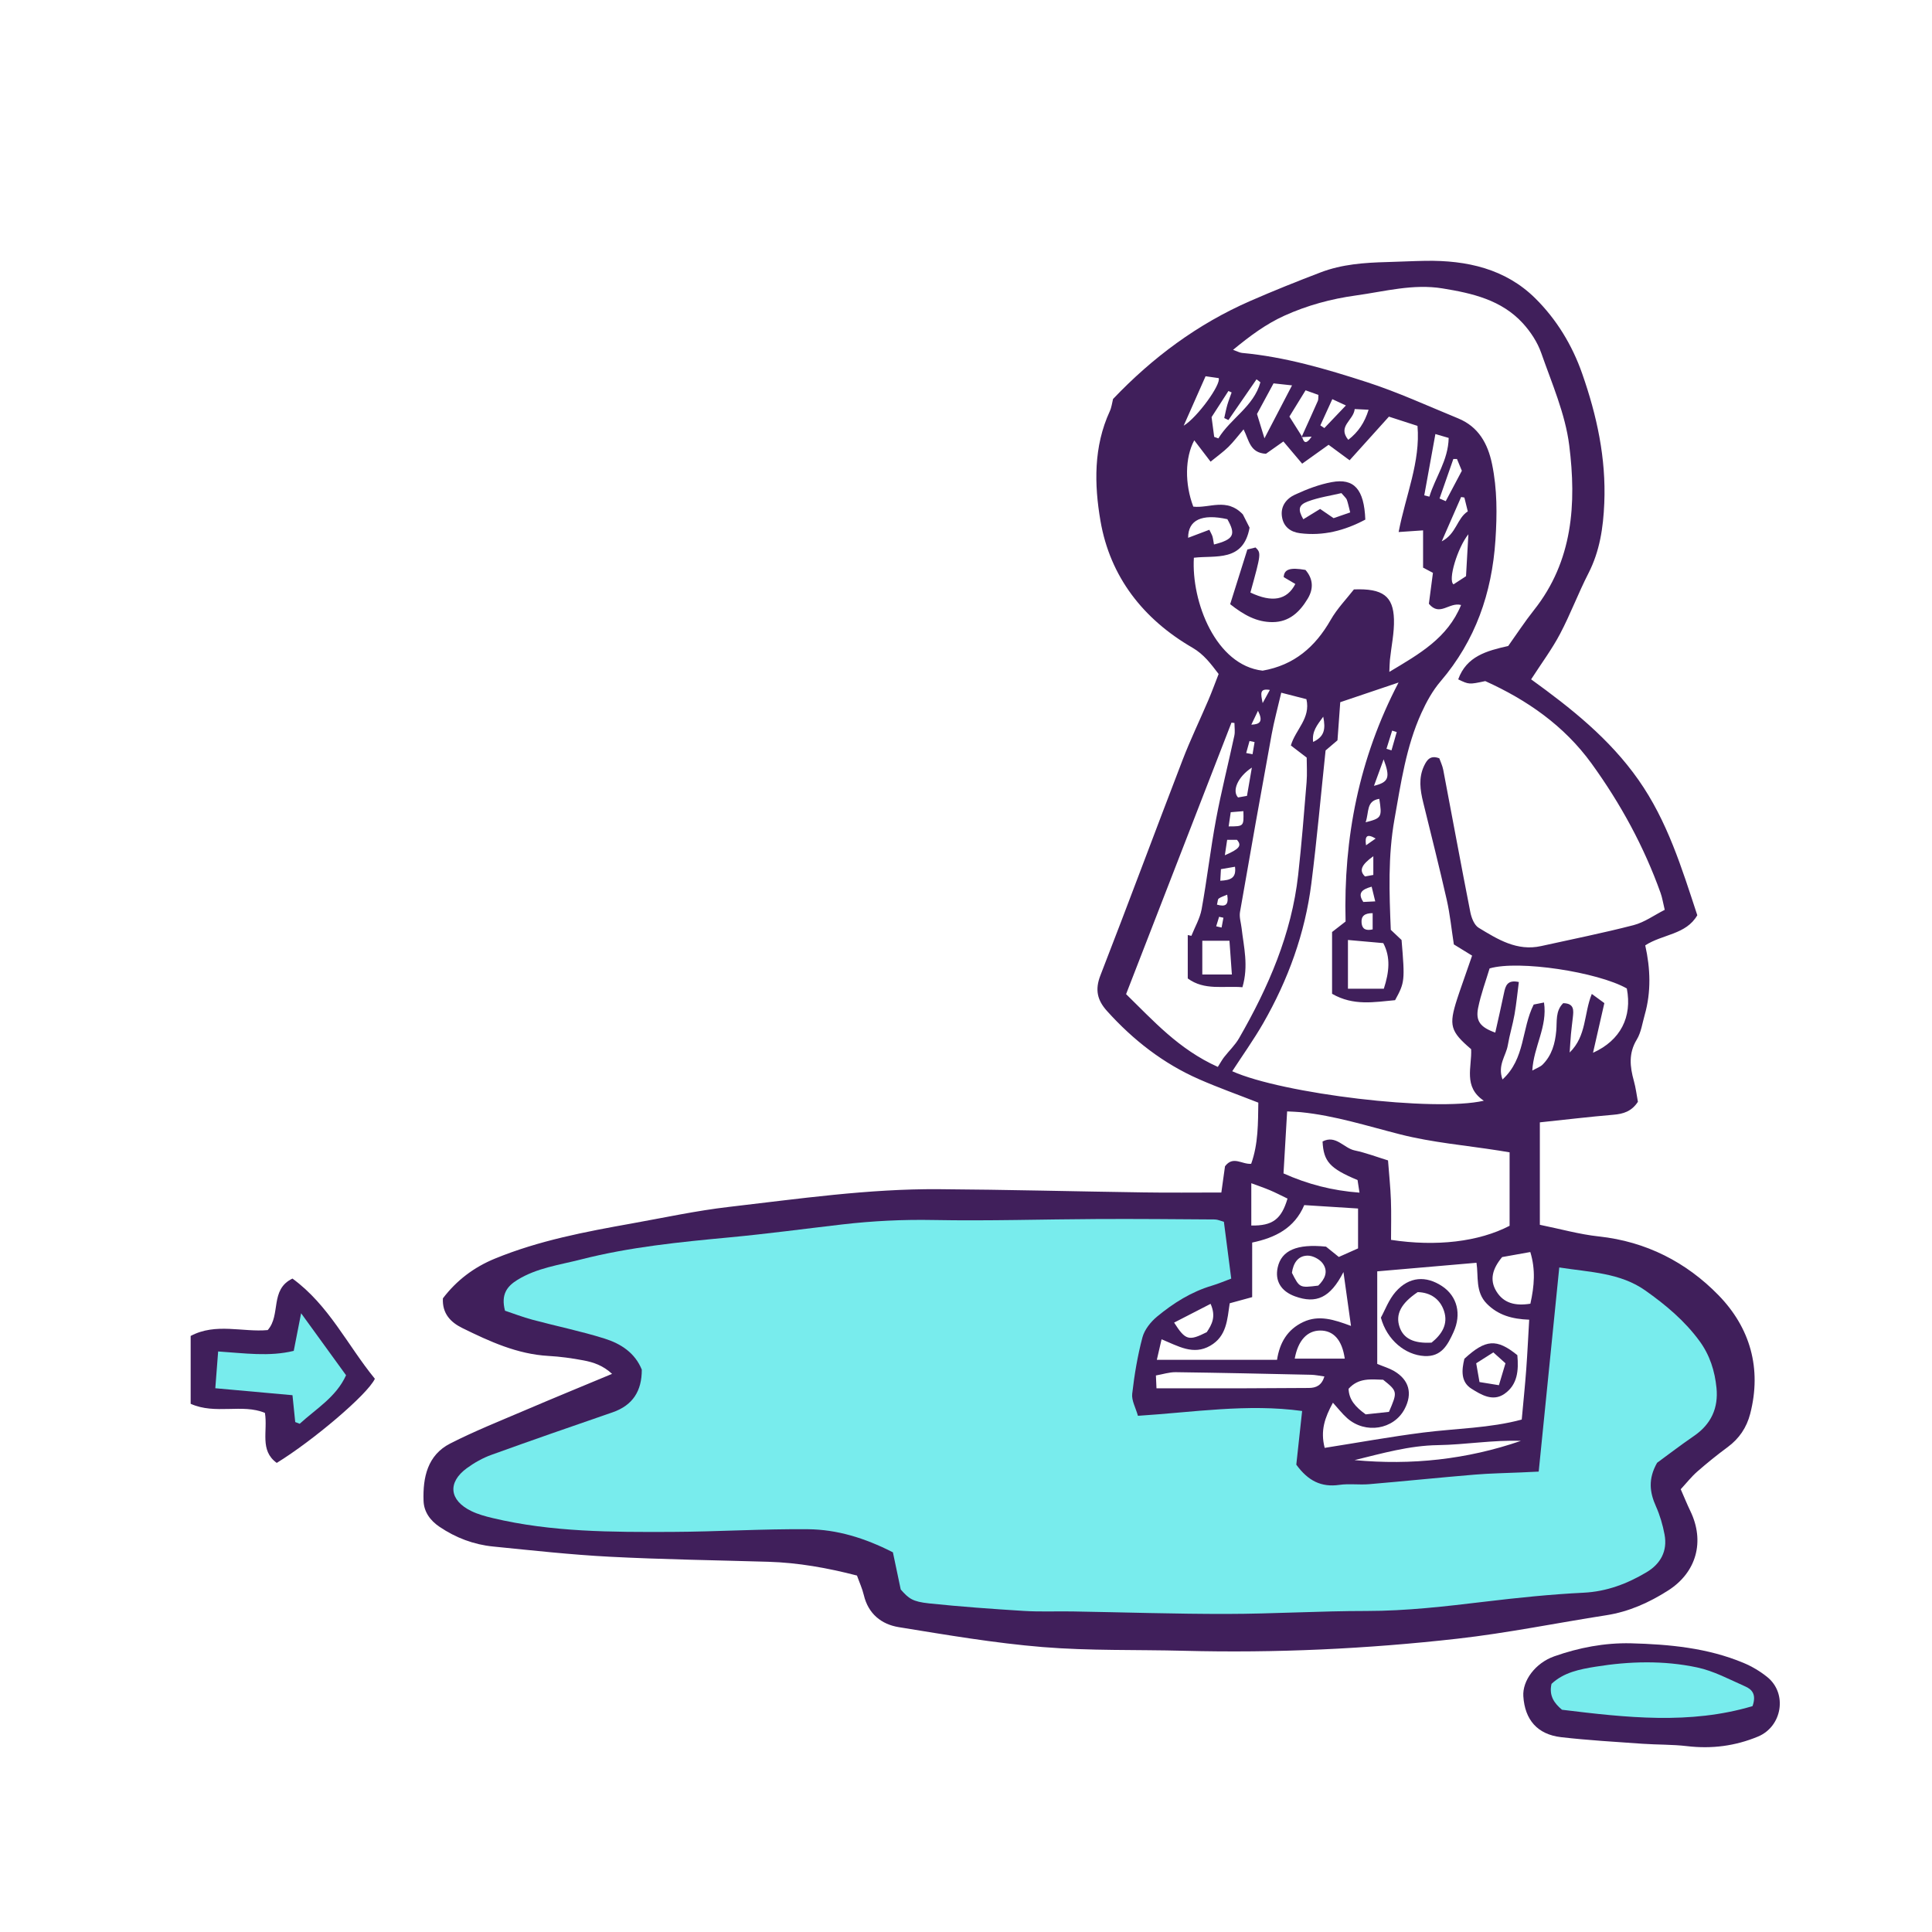 <svg version="1.1" id="svg" xmlns="http://www.w3.org/2000/svg" xmlns:xlink="http://www.w3.org/1999/xlink" x="0px" y="0px"
	 width="200px" height="200px" viewBox="0 0 200 200" enable-background="new 0 0 200 200" xml:space="preserve">
<path class="stroke" fill="#401f5b"  fill-rule="evenodd" clip-rule="evenodd" d="M126.433,123.448c0.152-1.095,0.275-1.975,0.379-2.714
	c0.843-1.125,1.748-0.176,2.709-0.258c0.747-2.089,0.705-4.237,0.74-6.331c-2.108-0.827-4.152-1.552-6.132-2.422
	c-3.704-1.625-6.828-4.06-9.532-7.064c-1.01-1.121-1.261-2.201-0.686-3.68c2.886-7.421,5.654-14.889,8.513-22.319
	c0.807-2.098,1.786-4.126,2.668-6.193c0.376-0.882,0.703-1.784,1.059-2.695c-0.823-1.073-1.524-2.033-2.707-2.72
	c-5.093-2.952-8.527-7.331-9.525-13.129c-0.646-3.754-0.726-7.684,0.965-11.352c0.185-0.398,0.233-0.859,0.337-1.267
	c4.098-4.305,8.766-7.771,14.199-10.146c2.408-1.053,4.85-2.031,7.305-2.967c2.188-0.834,4.504-1.002,6.825-1.062
	c1.349-0.035,2.696-0.108,4.045-0.129c4.239-0.061,8.235,0.816,11.333,3.879c2.197,2.174,3.822,4.836,4.855,7.789
	c1.521,4.339,2.487,8.766,2.291,13.414c-0.107,2.54-0.464,4.965-1.64,7.264c-1.054,2.056-1.863,4.236-2.94,6.276
	c-0.832,1.578-1.912,3.025-2.993,4.703c4.122,2.978,8.109,6.13,11.116,10.414c2.987,4.255,4.463,9.073,6.086,14.005
	c-1.164,2.021-3.588,1.951-5.389,3.119c0.534,2.387,0.627,4.803-0.055,7.196c-0.246,0.864-0.37,1.814-0.823,2.56
	c-0.863,1.42-0.707,2.805-0.3,4.274c0.205,0.735,0.295,1.503,0.419,2.163c-0.657,1.004-1.517,1.256-2.534,1.342
	c-2.485,0.211-4.963,0.508-7.617,0.787c0,3.549,0,6.99,0,10.605c2.117,0.429,4.094,0.989,6.106,1.206
	c4.894,0.526,9.056,2.664,12.387,6.081c3.271,3.355,4.497,7.574,3.281,12.282c-0.367,1.418-1.135,2.561-2.328,3.442
	c-1.085,0.801-2.14,1.651-3.153,2.539c-0.608,0.533-1.115,1.183-1.709,1.825c0.379,0.862,0.662,1.567,0.992,2.249
	c1.523,3.142,0.65,6.354-2.295,8.232c-1.967,1.254-4.06,2.197-6.398,2.562c-5.141,0.799-10.252,1.846-15.416,2.429
	c-9.396,1.06-18.836,1.497-28.299,1.252c-4.885-0.127-9.789,0.011-14.649-0.387c-4.983-0.409-9.937-1.258-14.88-2.059
	c-1.797-0.292-3.16-1.377-3.62-3.319c-0.159-0.673-0.456-1.314-0.708-2.024c-3.077-0.795-6.092-1.334-9.185-1.426
	c-5.462-0.161-10.93-0.238-16.386-0.52c-4.039-0.209-8.066-0.657-12.094-1.059c-2.01-0.2-3.861-0.9-5.552-2.04
	c-0.981-0.663-1.616-1.563-1.652-2.693c-0.08-2.408,0.399-4.726,2.76-5.93c2.51-1.281,5.142-2.329,7.737-3.438
	c2.941-1.258,5.902-2.471,9.018-3.771c-0.93-0.869-1.933-1.204-2.96-1.396c-1.196-0.226-2.413-0.395-3.628-0.462
	c-3.23-0.182-6.088-1.497-8.912-2.886c-1.199-0.59-2.097-1.495-2.012-3.075c1.406-1.848,3.2-3.218,5.394-4.117
	c4.555-1.87,9.351-2.774,14.16-3.635c3.349-0.6,6.686-1.324,10.06-1.714c7.214-0.835,14.42-1.883,21.704-1.834
	c7.065,0.046,14.129,0.233,21.193,0.334C120.991,123.48,123.626,123.448,126.433,123.448z M134.784,45.19
	c0.163,0.579,0.379,0.919,0.997,0.011c-0.463,0.023-0.755,0.037-1.048,0.052c0.564-1.248,1.136-2.495,1.688-3.749
	c0.069-0.155,0.038-0.354,0.062-0.623c-0.408-0.146-0.797-0.285-1.33-0.476c-0.588,0.955-1.137,1.845-1.674,2.719
	C133.979,43.922,134.379,44.56,134.784,45.19z M153.603,113.947c-2.157-1.446-1.218-3.495-1.312-5.336
	c-2.16-1.848-2.33-2.454-1.454-5.181c0.157-0.49,0.328-0.976,0.497-1.462c0.348-1.005,0.698-2.008,1.058-3.041
	c-0.741-0.456-1.335-0.821-1.89-1.162c-0.244-1.573-0.396-3.108-0.732-4.601c-0.766-3.383-1.618-6.744-2.444-10.113
	c-0.312-1.269-0.494-2.527,0.095-3.771c0.295-0.621,0.65-1.134,1.576-0.781c0.121,0.35,0.321,0.754,0.404,1.18
	c0.938,4.914,1.839,9.833,2.805,14.739c0.115,0.587,0.405,1.346,0.86,1.622c1.97,1.197,3.972,2.453,6.474,1.896
	c3.194-0.71,6.406-1.346,9.571-2.167c1.13-0.294,2.142-1.039,3.221-1.584c-0.18-0.748-0.255-1.254-0.423-1.728
	c-1.72-4.814-4.14-9.25-7.134-13.393c-2.875-3.976-6.734-6.619-11.019-8.557c-1.681,0.358-1.681,0.358-2.803-0.179
	c0.861-2.396,2.951-2.955,5.176-3.455c0.868-1.216,1.709-2.511,2.664-3.714c4.042-5.086,4.41-11.053,3.653-17.062
	c-0.41-3.26-1.799-6.415-2.9-9.562c-0.391-1.115-1.102-2.195-1.904-3.073c-2.209-2.413-5.219-3.104-8.309-3.606
	c-3.063-0.499-5.997,0.32-8.97,0.729c-2.556,0.353-5.033,1.021-7.396,2.091c-1.913,0.866-3.565,2.093-5.319,3.538
	c0.456,0.162,0.684,0.298,0.922,0.319c4.443,0.407,8.703,1.659,12.909,3.019c3.223,1.041,6.322,2.47,9.463,3.756
	c2.109,0.865,3.075,2.605,3.516,4.738c0.539,2.606,0.524,5.216,0.349,7.864c-0.366,5.491-2.069,10.4-5.684,14.627
	c-0.819,0.958-1.456,2.117-1.982,3.274c-1.585,3.486-2.116,7.248-2.783,10.983c-0.685,3.837-0.541,7.662-0.383,11.46
	c0.448,0.422,0.81,0.765,1.114,1.053c0.354,4.22,0.336,4.39-0.67,6.23c-2.108,0.187-4.307,0.626-6.523-0.662
	c0-2.218,0-4.376,0-6.394c0.564-0.44,0.958-0.746,1.398-1.087c-0.223-8.657,1.391-16.9,5.485-24.742
	c-2.177,0.734-4.104,1.386-6.037,2.038c-0.097,1.327-0.192,2.661-0.286,3.945c-0.537,0.458-0.968,0.825-1.232,1.05
	c-0.498,4.722-0.901,9.256-1.473,13.77c-0.652,5.157-2.404,9.976-4.988,14.475c-0.979,1.702-2.127,3.308-3.202,4.963
	C132.756,113.229,148.519,115.124,153.603,113.947z M140.157,61.017c2.999-0.122,4.072,0.707,4.145,3.085
	c0.043,1.392-0.271,2.792-0.416,4.189c-0.034,0.331-0.034,0.665-0.062,1.262c3.11-1.86,6.023-3.491,7.426-6.923
	c-1.24-0.33-2.198,1.243-3.333-0.128c0.116-0.888,0.249-1.891,0.421-3.201c-0.282-0.149-0.74-0.392-1.021-0.54
	c0-1.498,0-2.682,0-3.857c-0.87,0.06-1.574,0.106-2.532,0.172c0.744-3.849,2.271-7.264,1.953-10.988
	c-1.05-0.339-1.956-0.632-2.958-0.957c-1.337,1.483-2.646,2.937-4.07,4.517c-0.84-0.619-1.482-1.092-2.175-1.603
	c-0.831,0.593-1.688,1.205-2.736,1.955c-0.723-0.855-1.312-1.551-1.942-2.299c-0.648,0.458-1.309,0.924-1.807,1.275
	c-1.67-0.097-1.737-1.384-2.317-2.527c-0.587,0.688-1.038,1.294-1.571,1.818c-0.515,0.506-1.112,0.928-1.844,1.525
	c-0.682-0.892-1.182-1.546-1.689-2.21c-0.967,1.8-0.995,4.497-0.101,6.865c1.647,0.194,3.467-0.965,5.135,0.808
	c0.161,0.318,0.447,0.883,0.692,1.368c-0.645,3.586-3.521,2.844-5.766,3.114c-0.274,4.558,2.264,11.134,7.116,11.69
	c3.264-0.569,5.447-2.459,7.04-5.245C138.426,62.989,139.417,61.972,140.157,61.017z M126.069,110.446
	c0.293-0.461,0.447-0.751,0.646-1.006c0.512-0.66,1.14-1.247,1.551-1.962c3.034-5.271,5.438-10.787,6.12-16.906
	c0.355-3.19,0.609-6.394,0.871-9.594c0.072-0.885,0.012-1.78,0.012-2.552c-0.652-0.498-1.144-0.876-1.639-1.255
	c0.475-1.646,2.072-2.809,1.609-4.794c-0.831-0.214-1.663-0.427-2.605-0.669c-0.367,1.579-0.742,2.937-0.993,4.316
	c-1.119,6.126-2.214,12.255-3.277,18.39c-0.092,0.529,0.103,1.108,0.166,1.666c0.222,1.946,0.74,3.89,0.086,6.118
	c-1.946-0.168-3.926,0.367-5.659-0.909c0-1.573,0-3.033,0-4.494c0.125,0.027,0.251,0.055,0.376,0.082
	c0.363-0.915,0.887-1.803,1.059-2.753c0.561-3.092,0.918-6.222,1.494-9.312c0.542-2.9,1.274-5.765,1.892-8.653
	c0.09-0.42,0.013-0.878,0.013-1.318c-0.104-0.01-0.206-0.021-0.31-0.03c-3.613,9.307-7.226,18.615-10.908,28.102
	C119.366,105.631,121.987,108.606,126.069,110.446z M156.273,119.289c-0.599-0.099-0.847-0.142-1.096-0.18
	c-3.417-0.538-6.897-0.832-10.235-1.681c-3.408-0.865-6.754-1.943-10.272-2.295c-0.422-0.042-0.847-0.05-1.427-0.081
	c-0.129,2.213-0.25,4.293-0.375,6.419c2.508,1.122,5.041,1.78,7.865,1.991c-0.098-0.641-0.153-1-0.199-1.304
	c-2.871-1.197-3.521-1.919-3.623-3.992c1.379-0.719,2.194,0.688,3.319,0.924c1.173,0.247,2.308,0.682,3.457,1.035
	c0.108,1.44,0.252,2.772,0.3,4.108c0.052,1.387,0.012,2.777,0.012,4.117c4.706,0.715,9.08,0.2,12.274-1.457
	C156.273,124.352,156.273,121.874,156.273,119.289z M142.571,131.61c0,3.158,0,6.39,0,9.581c0.696,0.29,1.258,0.452,1.746,0.739
	c1.561,0.92,1.931,2.327,1.088,3.929c-1.124,2.134-4.057,2.619-5.943,0.952c-0.502-0.441-0.914-0.985-1.478-1.603
	c-0.842,1.552-1.315,2.88-0.853,4.675c3.445-0.542,6.824-1.157,10.225-1.589c3.402-0.431,6.863-0.447,10.174-1.342
	c0.169-1.854,0.341-3.507,0.464-5.166c0.126-1.699,0.204-3.403,0.308-5.171c-1.789-0.067-3.216-0.475-4.383-1.651
	c-1.215-1.225-0.852-2.834-1.073-4.243C149.399,131.02,146.086,131.307,142.571,131.61z M129.624,134.279
	c-0.84,0.229-1.562,0.427-2.324,0.635c-0.258,1.701-0.307,3.412-2.016,4.396c-1.76,1.013-3.307,0.044-5.038-0.668
	c-0.19,0.828-0.319,1.386-0.491,2.128c4.314,0,8.337,0,12.443,0c0.268-1.754,1.061-3.141,2.713-3.916
	c1.618-0.761,3.187-0.249,4.943,0.404c-0.265-1.897-0.495-3.536-0.78-5.575c-1.369,2.684-2.831,3.313-5.026,2.511
	c-1.444-0.527-2.086-1.605-1.782-2.989c0.388-1.763,1.98-2.464,5.003-2.153c0.389,0.312,0.835,0.673,1.324,1.068
	c0.686-0.304,1.374-0.612,1.992-0.887c0-1.438,0-2.749,0-4.128c-1.96-0.124-3.728-0.236-5.57-0.353
	c-1.008,2.399-3.034,3.39-5.391,3.877C129.624,130.526,129.624,132.308,129.624,134.279z M157.23,101.658
	c-0.145,1.113-0.252,2.243-0.447,3.357c-0.188,1.073-0.517,2.122-0.697,3.196c-0.181,1.081-1.083,2.038-0.548,3.535
	c2.368-2.16,1.952-5.201,3.229-7.756c0.196-0.039,0.587-0.116,1.067-0.212c0.382,2.514-1.076,4.567-1.21,7.047
	c0.46-0.261,0.827-0.378,1.068-0.62c0.953-0.957,1.288-2.165,1.41-3.488c0.091-0.973-0.104-2.066,0.722-2.869
	c1.167,0.021,1.076,0.755,0.995,1.479c-0.063,0.574-0.141,1.146-0.194,1.722c-0.051,0.563-0.08,1.13-0.134,1.908
	c1.772-1.738,1.454-4.005,2.292-6.065c0.561,0.409,0.927,0.678,1.299,0.949c-0.404,1.772-0.775,3.398-1.173,5.142
	c2.856-1.29,4.068-3.706,3.499-6.657c-3.004-1.703-11.194-2.962-14.206-2.075c-0.378,1.266-0.896,2.647-1.185,4.075
	c-0.279,1.378,0.222,2.015,1.773,2.569c0.306-1.379,0.623-2.734,0.903-4.097C155.849,102.051,156.034,101.396,157.23,101.658z
	 M119.719,143.72c3.037,0,5.854,0.005,8.671-0.002c2.365-0.006,4.731-0.028,7.097-0.037c0.773-0.002,1.335-0.274,1.616-1.19
	c-0.525-0.07-0.947-0.166-1.371-0.175c-4.678-0.103-9.355-0.207-14.033-0.268c-0.66-0.008-1.323,0.215-2.039,0.339
	C119.685,142.957,119.701,143.322,119.719,143.72z M143.253,102.353c0.562-1.74,0.716-3.249-0.055-4.722
	c-1.309-0.116-2.481-0.221-3.659-0.325c0,1.735,0,3.3,0,5.047C140.829,102.353,141.956,102.353,143.253,102.353z M157.444,149.158
	c-2.883-0.107-5.729,0.397-8.596,0.441c-2.96,0.044-5.783,0.856-8.625,1.551C146.106,151.7,151.845,151.089,157.444,149.158z
	 M158.425,134.96c0.408-1.848,0.55-3.52-0.008-5.35c-1.091,0.196-2.08,0.373-2.916,0.522c-0.988,1.191-1.332,2.336-0.603,3.536
	C155.651,134.908,156.85,135.209,158.425,134.96z M139.603,143.768c0.046,1.128,0.693,1.867,1.772,2.647
	c0.732-0.078,1.646-0.177,2.409-0.259c0.901-2.082,0.891-2.129-0.602-3.325C141.948,142.796,140.645,142.6,139.603,143.768z
	 M134.03,140.643c1.815,0,3.483,0,5.179,0c-0.278-1.953-1.181-2.919-2.554-2.906C135.326,137.749,134.376,138.746,134.03,140.643z
	 M133.283,124.077c-0.671-0.322-1.231-0.616-1.813-0.862c-0.606-0.256-1.231-0.465-1.936-0.728c0,1.648,0,3.018,0,4.38
	C131.731,126.903,132.647,126.226,133.283,124.077z M124.462,97.384c0,1.141,0,2.233,0,3.498c0.992,0,1.902,0,3.062,0
	c-0.085-1.188-0.164-2.287-0.251-3.498C126.261,97.384,125.462,97.384,124.462,97.384z M130.896,45.375
	c1.027-1.972,1.876-3.601,2.855-5.481c-0.881-0.096-1.409-0.152-1.914-0.208c-0.631,1.166-1.174,2.173-1.713,3.168
	C130.366,43.646,130.58,44.344,130.896,45.375z M136.465,133.084c0.653-0.634,1.089-1.442,0.458-2.302
	c-0.315-0.433-1.029-0.807-1.559-0.8c-1.036,0.013-1.487,0.82-1.625,1.778C134.535,133.326,134.535,133.326,136.465,133.084z
	 M125.32,134.973c-1.351,0.694-2.552,1.312-3.776,1.942c1.177,1.843,1.524,1.923,3.379,0.99
	C125.45,137.117,125.909,136.298,125.32,134.973z M127.165,43.484c-0.143-0.069-0.287-0.139-0.431-0.208
	c0.104-0.451,0.187-0.908,0.315-1.353c0.127-0.438,0.298-0.865,0.449-1.296c-0.11-0.051-0.221-0.103-0.332-0.153
	c-0.58,0.9-1.16,1.802-1.744,2.707c0.096,0.725,0.183,1.384,0.27,2.044c0.145,0.053,0.289,0.106,0.433,0.158
	c1.267-2.078,3.654-3.293,4.351-5.81c-0.134-0.103-0.268-0.204-0.401-0.307C129.104,40.673,128.135,42.079,127.165,43.484z
	 M125.669,56.366c2.063-0.525,2.288-1.03,1.387-2.62c-2.641-0.587-4.065,0.076-4.062,1.927c0.733-0.277,1.458-0.552,2.197-0.831
	c0.174,0.366,0.276,0.525,0.326,0.7C125.581,55.768,125.605,56.006,125.669,56.366z M147.439,51.28
	c0.176,0.045,0.353,0.09,0.53,0.134c0.606-2.002,1.948-3.74,1.998-6.08c-0.477-0.139-0.859-0.251-1.376-0.402
	C148.189,47.15,147.814,49.215,147.439,51.28z M122.534,44.068c1.416-0.854,3.883-4.271,3.625-4.926
	c-0.335-0.048-0.738-0.105-1.359-0.193C124.079,40.576,123.38,42.159,122.534,44.068z M152.006,55.307
	c-1.12,1.38-2.15,4.773-1.536,5.184c0.412-0.269,0.87-0.567,1.292-0.843C151.845,58.169,151.919,56.841,152.006,55.307z
	 M149.021,51.604c0.214,0.094,0.428,0.185,0.642,0.276c0.541-1.021,1.081-2.042,1.667-3.147c-0.164-0.396-0.334-0.806-0.504-1.217
	c-0.125-0.002-0.25-0.002-0.376-0.002C149.974,48.878,149.497,50.241,149.021,51.604z M140.238,42.345
	c-0.116,1.183-1.816,1.771-0.665,3.187c1.047-0.815,1.692-1.788,2.104-3.114C141.16,42.392,140.805,42.373,140.238,42.345z
	 M149.246,56.042c1.527-0.784,1.562-2.373,2.699-3.104c-0.13-0.524-0.241-0.979-0.354-1.434c-0.111-0.018-0.223-0.036-0.335-0.053
	C150.63,52.882,150.003,54.313,149.246,56.042z M129.592,79.461c-1.491,0.976-2.064,2.424-1.429,3.091
	c0.229-0.041,0.518-0.092,0.924-0.163C129.237,81.515,129.382,80.68,129.592,79.461z M141.368,85.123
	c1.665-0.425,1.713-0.526,1.416-2.428C141.408,82.911,141.742,84.062,141.368,85.123z M137.921,41.32
	c-0.48,1.052-0.86,1.883-1.239,2.714c0.138,0.093,0.277,0.187,0.416,0.28c0.695-0.729,1.392-1.461,2.228-2.341
	C138.75,41.706,138.434,41.56,137.921,41.32z M128.715,83.971c-0.41,0.034-0.815,0.068-1.311,0.109
	c-0.077,0.53-0.144,0.99-0.214,1.47C128.762,85.547,128.762,85.547,128.715,83.971z M142.233,81.349
	c1.543-0.378,1.699-0.868,1.001-2.74C142.824,79.732,142.528,80.541,142.233,81.349z M127.035,86.939
	c-0.072,0.48-0.146,0.961-0.24,1.597c1.524-0.651,1.782-1.003,1.254-1.597C127.812,86.939,127.513,86.939,127.035,86.939z
	 M126.323,91.173c1.045-0.056,1.679-0.256,1.523-1.448c-0.524,0.09-0.974,0.167-1.456,0.25
	C126.367,90.395,126.351,90.691,126.323,91.173z M142.166,88.635c-1.27,0.904-1.48,1.499-0.86,2.096
	c0.232-0.042,0.52-0.095,0.86-0.158C142.166,89.951,142.166,89.418,142.166,88.635z M142.097,94.53
	c-0.843-0.002-1.212,0.308-1.146,1.015c0.057,0.632,0.441,0.825,1.146,0.666C142.097,95.669,142.097,95.113,142.097,94.53z
	 M136.981,74.192c-0.647,0.893-1.176,1.5-1.048,2.612C137.092,76.263,137.248,75.491,136.981,74.192z M142.364,93.31
	c-0.16-0.654-0.263-1.076-0.371-1.521c-1.005,0.282-1.484,0.647-0.863,1.582C141.418,93.355,141.724,93.341,142.364,93.31z
	 M143.528,77.515c0.172,0.054,0.345,0.107,0.519,0.161c0.181-0.631,0.361-1.264,0.542-1.894c-0.158-0.05-0.316-0.1-0.475-0.148
	C143.918,76.261,143.723,76.888,143.528,77.515z M125.979,93.648c0.899,0.253,1.238,0.035,1.061-1.031
	c-0.369,0.161-0.656,0.237-0.879,0.402C126.05,93.103,126.06,93.346,125.979,93.648z M130.227,73.58
	c-0.316,0.657-0.503,1.047-0.69,1.438C130.427,74.988,130.789,74.688,130.227,73.58z M129.006,77.953
	c0.219,0.041,0.438,0.083,0.657,0.124c0.071-0.419,0.141-0.837,0.211-1.256c-0.174-0.038-0.349-0.077-0.523-0.115
	C129.235,77.122,129.12,77.538,129.006,77.953z M130.711,72.783c0.367-0.673,0.536-0.982,0.743-1.36
	C130.396,71.247,130.494,71.753,130.711,72.783z M142.406,86.804c-0.896-0.527-1.134-0.27-0.995,0.7
	C141.854,87.191,142.13,86.998,142.406,86.804z M125.899,95.891c0.188,0.042,0.373,0.085,0.559,0.128
	c0.064-0.339,0.128-0.677,0.191-1.016c-0.149-0.032-0.299-0.063-0.449-0.097C126.101,95.234,126,95.562,125.899,95.891z"/>
<path class="stroke" fill="#401f5b"  fill-rule="evenodd" clip-rule="evenodd" d="M168.832,170.113c3.982,0.108,7.929,0.472,11.657,2.029
	c0.876,0.365,1.729,0.874,2.467,1.472c2.104,1.705,1.531,5.12-0.974,6.157c-2.364,0.98-4.796,1.291-7.345,0.988
	c-1.524-0.18-3.074-0.138-4.609-0.246c-2.812-0.199-5.628-0.359-8.426-0.682c-2.453-0.284-3.753-1.804-3.907-4.238
	c-0.102-1.612,1.24-3.438,3.202-4.131C163.453,170.562,166.093,170.053,168.832,170.113z"/>
<path class="stroke" fill="#401f5b"  fill-rule="evenodd" clip-rule="evenodd" d="M38.807,142.729c-0.76,1.628-6.409,6.407-10.157,8.71
	c-1.805-1.295-0.912-3.295-1.225-5.176c-2.355-0.979-5.133,0.207-7.688-0.943c0-2.356,0-4.645,0-7.023
	c2.597-1.387,5.413-0.364,7.977-0.608c1.393-1.57,0.188-4.191,2.562-5.332C34.05,135.111,35.973,139.272,38.807,142.729z"/>
<path class="stroke" fill="#401f5b"  fill-rule="evenodd" clip-rule="evenodd" d="M127.346,62.546c0.602-1.913,1.171-3.723,1.78-5.662
	c0.245-0.061,0.585-0.146,0.847-0.209c0.591,0.568,0.581,0.644-0.532,4.663c2.247,1.068,3.787,0.795,4.652-0.884
	c-0.412-0.244-0.829-0.489-1.204-0.71c0.04-0.83,0.684-1.021,2.253-0.745c0.791,0.912,0.861,1.929,0.234,2.973
	c-0.825,1.376-1.912,2.426-3.647,2.429C130.119,64.406,128.793,63.686,127.346,62.546z"/>
<path class="stroke" fill="#401f5b"  fill-rule="evenodd" clip-rule="evenodd" d="M141.337,53.789c-2.138,1.139-4.36,1.716-6.77,1.408
	c-0.965-0.125-1.688-0.655-1.854-1.676c-0.183-1.112,0.452-1.906,1.349-2.318c1.211-0.557,2.492-1.053,3.796-1.293
	C140.171,49.481,141.215,50.634,141.337,53.789z M139.772,53.046c-0.152-0.594-0.223-0.966-0.35-1.317
	c-0.061-0.165-0.231-0.291-0.558-0.682c-1.088,0.259-2.337,0.435-3.489,0.869c-0.979,0.368-1.019,0.857-0.456,1.837
	c0.568-0.349,1.137-0.697,1.741-1.067c0.5,0.342,0.904,0.618,1.392,0.953C138.553,53.467,139.073,53.287,139.772,53.046z"/>
<path class="stroke" fill="#401f5b"  fill-rule="evenodd" clip-rule="evenodd" d="M142.949,136.4c0.413-0.742,0.809-1.858,1.535-2.682
	c1.388-1.573,3.136-1.688,4.817-0.563c1.557,1.038,2.012,2.885,1.168,4.742c-0.599,1.318-1.245,2.576-3.013,2.479
	C145.475,140.268,143.573,138.718,142.949,136.4z M146.76,133.759c-1.739,1.17-2.319,2.306-1.879,3.607
	c0.405,1.201,1.466,1.729,3.315,1.622c1.037-0.835,1.75-1.897,1.286-3.284C149.066,134.459,148.071,133.794,146.76,133.759z"/>
<path class="stroke" fill="#401f5b"  fill-rule="evenodd" clip-rule="evenodd" d="M157.075,140.286c0.144,1.575,0.029,3.063-1.342,4.01
	c-1.205,0.833-2.416,0.08-3.403-0.534c-1.136-0.707-1.019-1.959-0.736-3.106C153.789,138.643,154.924,138.543,157.075,140.286z
	 M152.816,141.126c0.13,0.74,0.225,1.277,0.341,1.943c0.668,0.107,1.255,0.203,2.01,0.326c0.254-0.849,0.461-1.538,0.679-2.268
	c-0.455-0.409-0.813-0.731-1.257-1.129C154.011,140.367,153.497,140.693,152.816,141.126z"/>
<path fill-rule="evenodd" clip-rule="evenodd" fill="#78eced" class="fill" d="M66.438,141.786c-0.708-1.753-2.19-2.696-3.859-3.219
	c-2.443-0.767-4.964-1.28-7.44-1.943c-1.021-0.273-2.014-0.658-2.861-0.939c-0.437-1.667,0.191-2.516,1.279-3.188
	c2.02-1.248,4.343-1.545,6.571-2.115c5.056-1.293,10.231-1.804,15.414-2.291c3.899-0.367,7.784-0.89,11.676-1.341
	c3.13-0.362,6.256-0.515,9.42-0.455c5.656,0.107,11.315-0.075,16.975-0.102c4.046-0.019,8.094,0.017,12.14,0.045
	c0.304,0.003,0.604,0.151,0.944,0.242c0.25,1.939,0.496,3.833,0.76,5.881c-0.701,0.261-1.337,0.533-1.994,0.729
	c-2.138,0.636-3.988,1.803-5.676,3.197c-0.662,0.549-1.308,1.354-1.522,2.159c-0.507,1.908-0.835,3.877-1.06,5.841
	c-0.078,0.69,0.358,1.438,0.594,2.277c5.738-0.363,11.32-1.278,16.997-0.498c-0.224,2.056-0.422,3.884-0.604,5.556
	c1.222,1.681,2.59,2.36,4.461,2.092c1.009-0.144,2.059,0.016,3.08-0.071c3.646-0.309,7.285-0.687,10.932-0.99
	c1.598-0.134,3.205-0.154,4.809-0.228c0.568-0.025,1.138-0.054,1.812-0.084c0.708-7.02,1.405-13.953,2.129-21.133
	c3.187,0.498,6.311,0.546,8.917,2.39c2.094,1.481,4.07,3.129,5.614,5.244c1.066,1.463,1.57,3.093,1.745,4.834
	c0.207,2.082-0.555,3.756-2.321,4.968c-1.375,0.941-2.698,1.958-3.828,2.784c-0.951,1.677-0.767,3.059-0.123,4.498
	c0.414,0.926,0.708,1.929,0.895,2.928c0.323,1.715-0.418,3.046-1.868,3.907c-2.004,1.19-4.113,1.998-6.523,2.117
	c-3.399,0.167-6.794,0.52-10.175,0.924c-4.086,0.49-8.159,0.967-12.289,0.967c-4.82-0.002-9.641,0.299-14.461,0.306
	c-5.333,0.009-10.665-0.171-15.998-0.259c-1.672-0.027-3.348,0.05-5.015-0.053c-3.267-0.203-6.534-0.437-9.788-0.777
	c-1.757-0.185-2.118-0.504-2.953-1.442c-0.333-1.582-0.586-2.784-0.81-3.848c-2.96-1.507-5.808-2.359-8.776-2.389
	c-4.686-0.044-9.375,0.255-14.062,0.276c-6.234,0.028-12.477,0.028-18.6-1.433c-0.745-0.178-1.503-0.385-2.188-0.715
	c-2.304-1.111-2.507-2.974-0.47-4.456c0.77-0.562,1.637-1.049,2.53-1.372c4.165-1.506,8.352-2.956,12.539-4.4
	C65.514,145.479,66.446,143.982,66.438,141.786z"/>
<path fill-rule="evenodd" clip-rule="evenodd" fill="#78eced" class="fill" d="M181.421,176.617c-6.475,1.93-13.072,1.189-19.723,0.376
	c-0.801-0.668-1.369-1.456-1.085-2.679c1.267-1.196,2.933-1.516,4.555-1.777c3.5-0.566,7.047-0.664,10.519,0.075
	c1.72,0.364,3.337,1.242,4.968,1.961C181.308,174.861,181.869,175.349,181.421,176.617z"/>
<path fill-rule="evenodd" clip-rule="evenodd" fill="#78eced" class="fill" d="M30.562,147.21c-0.088-0.866-0.177-1.732-0.284-2.779
	c-2.542-0.229-5.12-0.462-7.989-0.721c0.105-1.38,0.195-2.536,0.293-3.807c2.745,0.178,5.275,0.558,7.826-0.062
	c0.246-1.259,0.472-2.405,0.763-3.894c1.699,2.343,3.154,4.35,4.653,6.417c-1.017,2.252-3.09,3.461-4.8,5.025
	C30.87,147.329,30.716,147.271,30.562,147.21z"/>
</svg>
